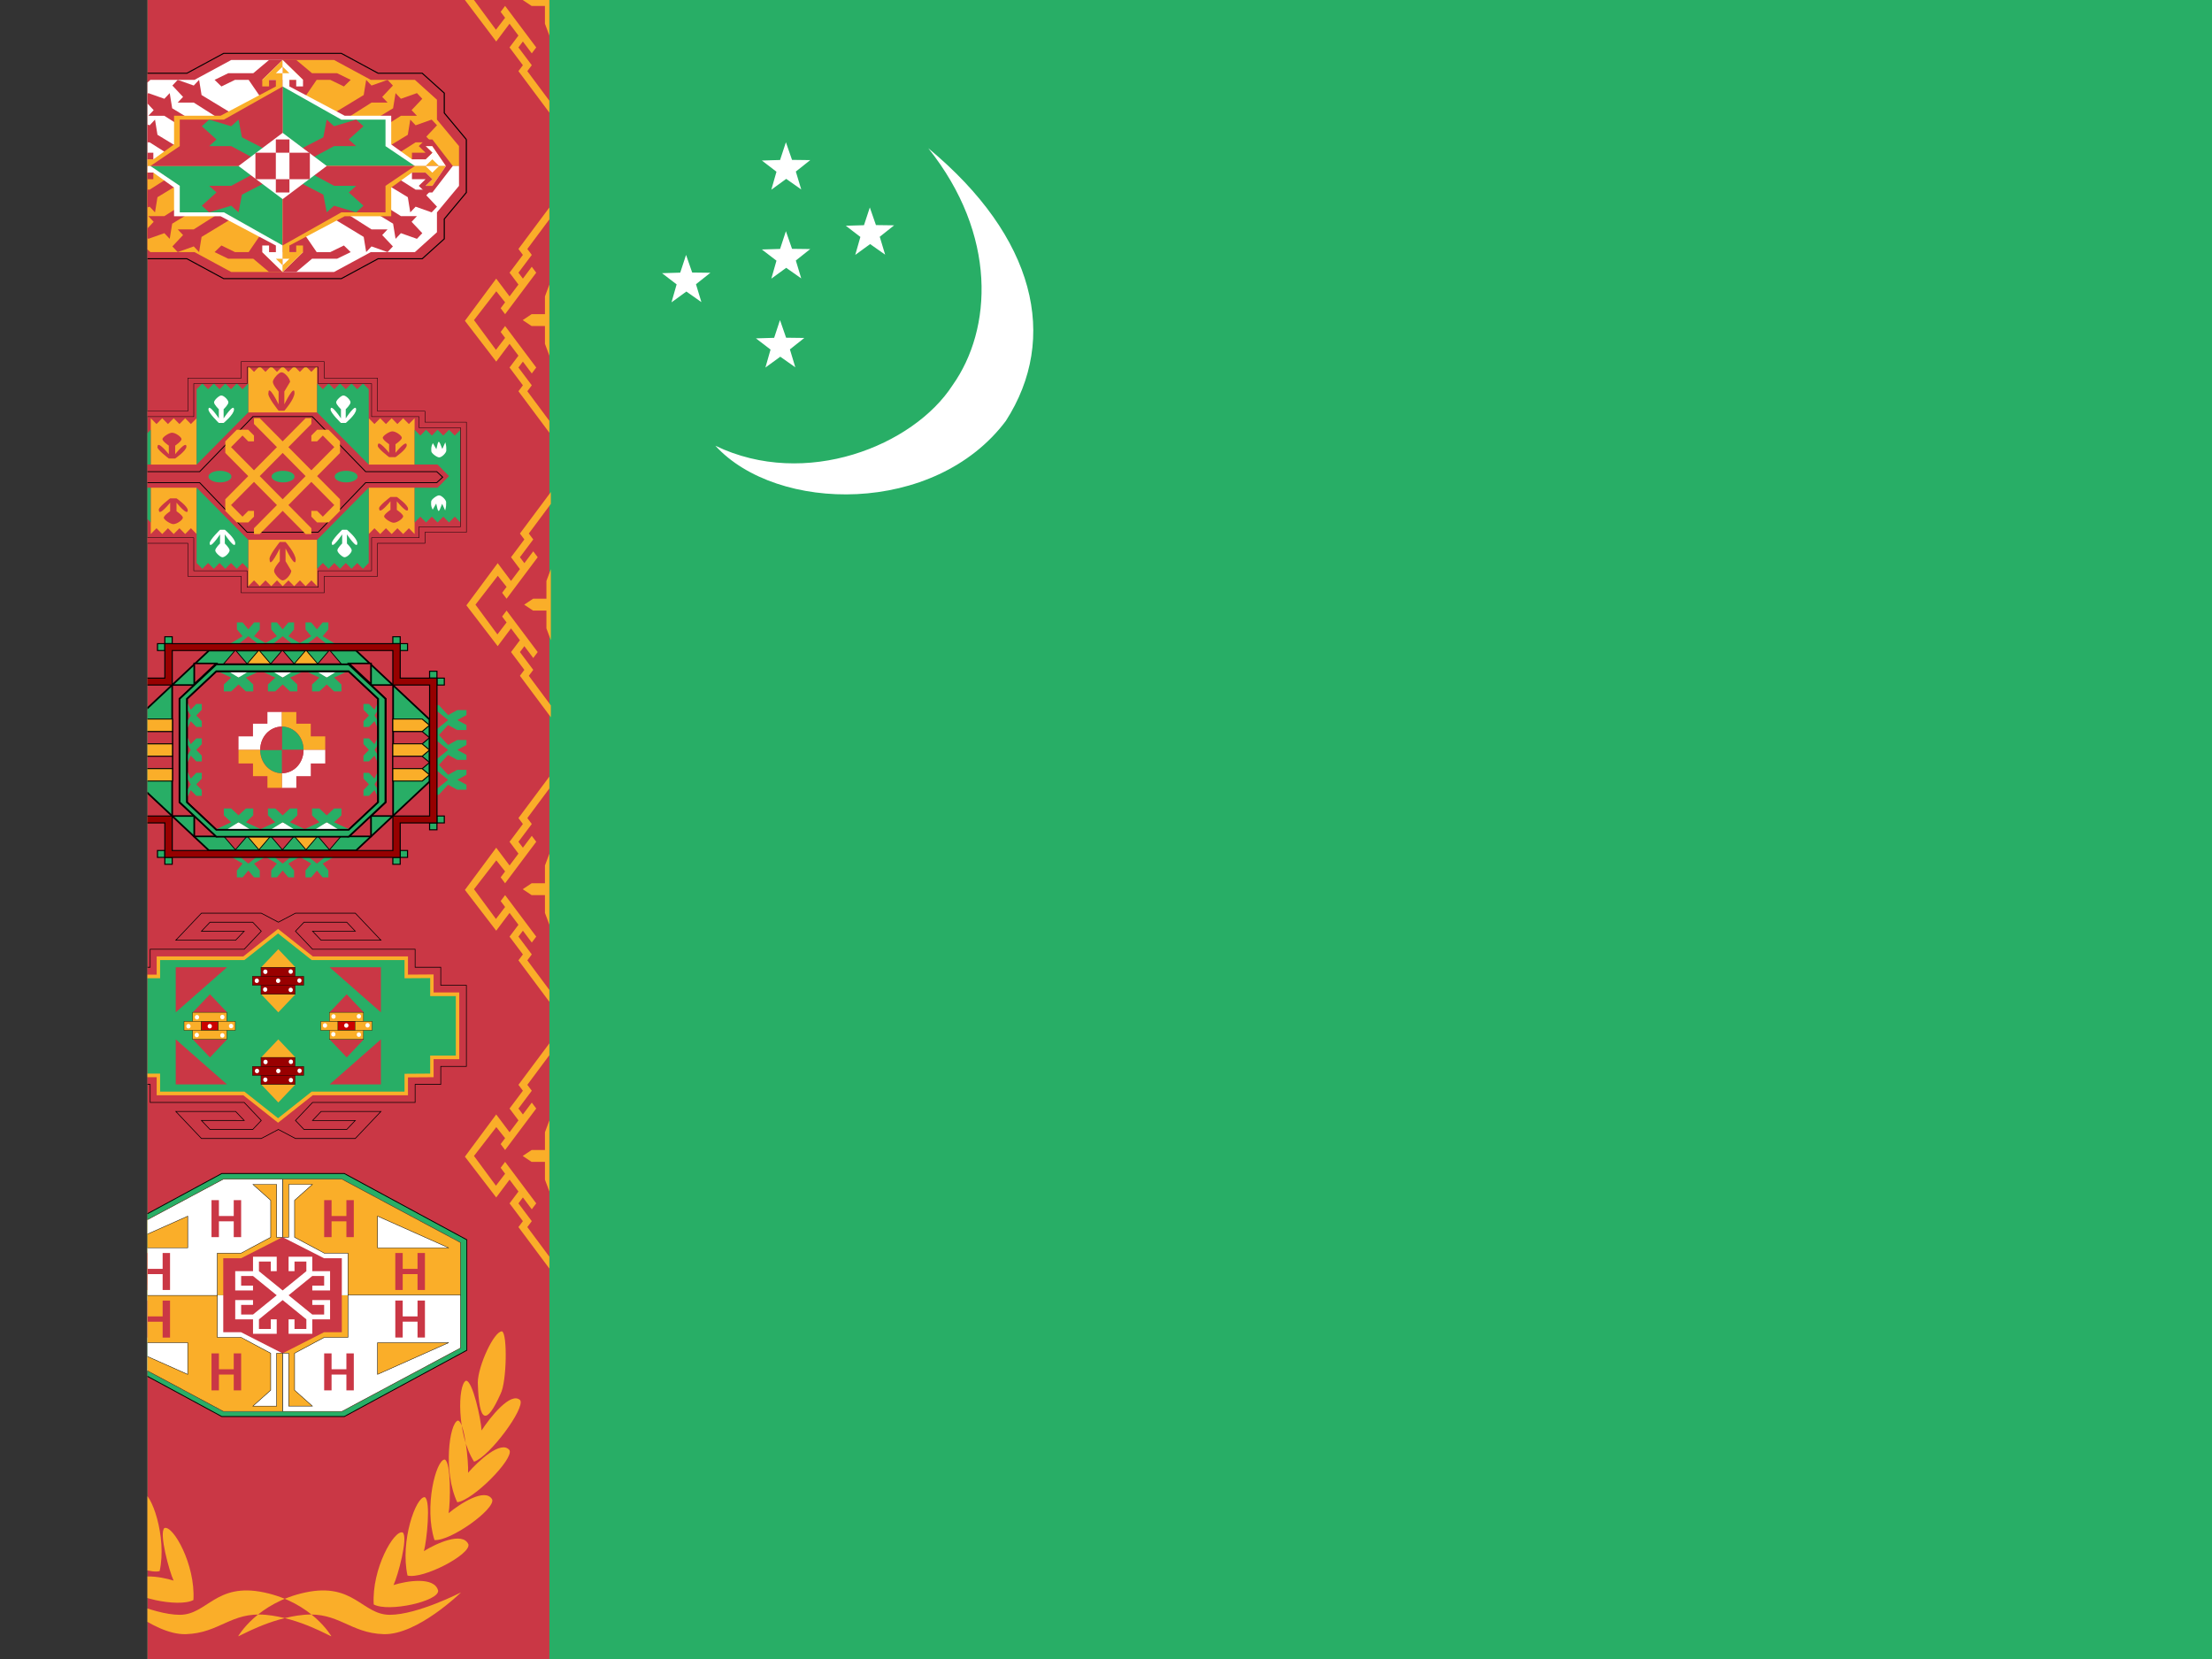 <svg xmlns="http://www.w3.org/2000/svg" height="480" width="640" viewBox="0 0 640 480"><rect x="0" y="0" width="640" height="480" fill="#333333" stroke="none"/><defs><clipPath id="a"><path fill-opacity=".67" d="M42.666 0h682.67v512h-682.67z"/></clipPath></defs><g fill-rule="evenodd" clip-path="url(#a)"><path fill="#28ae66" d="M-40 0h720.384v480.256h-720.384z"/><g fill="#fff"><path d="M206.981 128.969c26.17 12.619 57.331-.06 68.604-17.482 11.559-16.257 12.978-43.558-7.005-68.605 31.02 25.725 37.876 54.885 22.444 78.898-20.583 27.44-66.248 26.646-84.043 7.189zM253.439 65.126l5.266.068-4.168 3.309 1.563 5.178-4.346-3.061-4.303 3.132 1.485-5.199-4.22-3.239 5.262-.157 1.688-5.134zm-25.994 32.588l5.267.067-4.168 3.31 1.563 5.177-4.346-3.06-4.303 3.131 1.485-5.199-4.22-3.238 5.262-.157 1.688-5.135zm1.714-25.72l5.266.067-4.168 3.31 1.563 5.178-4.346-3.061-4.303 3.131 1.485-5.199-4.22-3.238 5.262-.157 1.688-5.135zm0-25.735l5.266.068-4.168 3.309 1.563 5.178-4.346-3.061-4.303 3.132 1.485-5.199-4.22-3.239 5.262-.156 1.688-5.135zm-28.889 32.595l5.267.068-4.168 3.309 1.563 5.178-4.346-3.06-4.303 3.131 1.485-5.199-4.22-3.239 5.262-.156 1.688-5.135z"/></g><path fill="#ca3745" d="M4.594 0h154.365v480.241h-154.365z"/><g fill="#faae29"><path d="M4.594 125.205v-3.43l6.381-8.576-1.286-1.715 3.859-5.146-1.286-1.715-2.573 3.43-1.287-1.716 9.005-12.006 1.286 1.717-1.285 1.715 2.651 3.465 6.353-8.611-6.46-8.344-2.545 3.199 1.286 1.717-1.285 1.715-9.005-12.006 1.285-1.715 2.574 3.43 1.285-1.716-3.858-5.146 1.286-1.715-6.381-8.575v-3.431l8.954 12.006-1.286 1.715 3.859 5.146-2.573 3.43 2.573 3.43 3.859-5.145 9.055 12.21-9.055 11.802-3.859-5.146-2.573 3.431 2.573 3.429-3.859 5.146 1.285 1.715-8.953 12.006zM4.593 82.328l1.287 3.429v5.146h3.859l2.573 1.715-2.573 1.716h-3.859v5.145l-1.287 3.431v-20.583z"/></g><g fill="#faae29"><path d="M4.594 207.532v-3.43l6.381-8.576-1.286-1.715 3.859-5.146-1.286-1.715-2.573 3.43-1.287-1.716 9.005-12.006 1.286 1.716-1.285 1.716 2.651 3.465 6.353-8.611-6.46-8.344-2.545 3.199 1.286 1.716-1.285 1.715-9.005-12.006 1.285-1.715 2.574 3.431 1.285-1.717-3.858-5.145 1.286-1.715-6.381-8.576v-3.43l8.954 12.006-1.286 1.715 3.859 5.146-2.573 3.43 2.573 3.43 3.859-5.145 9.055 12.21-9.055 11.802-3.859-5.146-2.573 3.43 2.573 3.43-3.859 5.146 1.285 1.715-8.953 12.006zM4.593 164.655l1.287 3.43v5.145h3.859l2.573 1.717-2.573 1.715h-3.859v5.145l-1.287 3.43v-20.582z"/></g><g fill="#faae29"><path d="M4.595 289.861v-3.43l6.381-8.576-1.286-1.715 3.859-5.146-1.286-1.715-2.573 3.429-1.287-1.715 9.005-12.006 1.286 1.716-1.285 1.716 2.651 3.465 6.353-8.611-6.46-8.345-2.545 3.2 1.286 1.716-1.285 1.715-9.005-12.006 1.285-1.715 2.574 3.43 1.285-1.715-3.858-5.146 1.286-1.715-6.381-8.576v-3.43l8.954 12.006-1.286 1.715 3.859 5.146-2.573 3.43 2.573 3.43 3.859-5.146 9.055 12.211-9.055 11.802-3.859-5.146-2.573 3.43 2.573 3.43-3.859 5.146 1.285 1.715-8.953 12.006zM4.594 246.983l1.287 3.43v5.145h3.859l2.573 1.716-2.573 1.715h-3.859v5.146l-1.287 3.43v-20.582z"/></g><g fill="#faae29"><path d="M4.595 367.039v-3.43l6.381-8.576-1.286-1.715 3.859-5.146-1.286-1.715-2.573 3.429-1.287-1.715 9.005-12.006 1.286 1.716-1.285 1.716 2.651 3.465 6.353-8.611-6.46-8.345-2.545 3.2 1.286 1.716-1.285 1.715-9.005-12.006 1.285-1.715 2.574 3.43 1.285-1.715-3.858-5.146 1.286-1.715-6.381-8.576v-3.43l8.954 12.006-1.286 1.715 3.859 5.146-2.573 3.43 2.573 3.43 3.859-5.146 9.055 12.211-9.055 11.802-3.859-5.146-2.573 3.43 2.573 3.43-3.859 5.146 1.285 1.715-8.953 12.006zM4.594 324.162l1.287 3.43v5.145h3.859l2.573 1.717-2.573 1.714h-3.859v5.146l-1.287 3.43v-20.582z"/></g><g fill="#faae29"><path d="M158.955 125.205v-3.43l-6.381-8.576 1.287-1.715-3.859-5.146 1.285-1.715 2.574 3.43 1.286-1.716-9.005-12.006-1.285 1.717 1.285 1.715-2.652 3.465-6.352-8.611 6.459-8.344 2.545 3.199-1.285 1.717 1.285 1.715 9.005-12.006-1.286-1.715-2.573 3.43-1.286-1.716 3.859-5.146-1.287-1.715 6.381-8.575v-3.431l-8.953 12.006 1.285 1.715-3.858 5.146 2.573 3.43-2.573 3.43-3.86-5.145-9.055 12.21 9.055 11.802 3.86-5.146 2.573 3.431-2.573 3.429 3.859 5.146-1.286 1.715 8.953 12.006zM158.956 82.328l-1.286 3.429v5.146h-3.859l-2.573 1.715 2.573 1.716h3.859v5.145l1.286 3.431v-20.583z"/></g><g fill="#faae29"><path d="M159.381 207.532v-3.429l-6.381-8.576 1.287-1.715-3.859-5.146 1.286-1.715 2.573 3.43 1.286-1.716-9.005-12.006-1.285 1.716 1.285 1.716-2.651 3.465-6.353-8.611 6.459-8.344 2.546 3.199-1.287 1.716 1.287 1.715 9.005-12.006-1.287-1.715-2.573 3.431-1.286-1.717 3.859-5.145-1.287-1.715 6.381-8.576v-3.43l-8.953 12.006 1.286 1.715-3.859 5.146 2.573 3.43-2.573 3.43-3.859-5.145-9.055 12.21 9.055 11.802 3.859-5.146 2.573 3.43-2.573 3.43 3.859 5.146-1.286 1.715 8.953 12.006zM159.382 164.657l-1.286 3.429v5.145h-3.859l-2.573 1.717 2.573 1.715h3.859v5.145l1.286 3.431v-20.583z"/></g><g fill="#faae29"><path d="M158.955 289.861v-3.43l-6.381-8.576 1.287-1.715-3.859-5.146 1.285-1.715 2.574 3.429 1.286-1.715-9.005-12.006-1.285 1.716 1.285 1.716-2.652 3.465-6.352-8.611 6.459-8.345 2.545 3.2-1.285 1.716 1.285 1.715 9.005-12.006-1.286-1.715-2.573 3.43-1.286-1.715 3.859-5.146-1.287-1.715 6.381-8.576v-3.43l-8.953 12.006 1.285 1.715-3.858 5.146 2.573 3.43-2.573 3.43-3.86-5.146-9.055 12.211 9.055 11.802 3.86-5.146 2.573 3.43-2.573 3.43 3.859 5.146-1.286 1.715 8.953 12.006zM158.956 246.983l-1.286 3.43v5.145h-3.859l-2.573 1.716 2.573 1.715h3.859v5.146l1.286 3.43v-20.582z"/></g><g fill="#faae29"><path d="M158.955 367.039v-3.43l-6.381-8.576 1.287-1.715-3.859-5.146 1.285-1.715 2.574 3.429 1.286-1.715-9.005-12.006-1.285 1.716 1.285 1.716-2.652 3.465-6.352-8.611 6.459-8.345 2.545 3.2-1.285 1.716 1.285 1.715 9.005-12.006-1.286-1.715-2.573 3.43-1.286-1.715 3.859-5.146-1.287-1.715 6.381-8.576v-3.43l-8.953 12.006 1.285 1.715-3.858 5.146 2.573 3.43-2.573 3.43-3.86-5.146-9.055 12.211 9.055 11.802 3.86-5.146 2.573 3.43-2.573 3.43 3.859 5.146-1.286 1.715 8.953 12.006zM158.956 324.162l-1.286 3.43v5.145h-3.859l-2.573 1.717 2.573 1.714h3.859v5.146l1.286 3.43v-20.582z"/></g><path d="M4.597 32.586v-3.429l6.381-8.576-1.286-1.715 3.859-5.146-1.286-1.714-2.573 3.43-1.286-1.716 9.005-12.006 1.285 1.716-1.285 1.716 2.651 3.465 6.353-8.611h2.624l-9.055 12.006-3.859-5.146-2.573 3.43 2.573 3.43-3.859 5.146 1.286 1.715-8.954 12.006zm0-32.586h7.719l-2.574 1.717h-3.859v5.145l-1.287 3.43v-10.291zM158.953 32.586v-3.429l-6.381-8.576 1.287-1.715-3.86-5.146 1.287-1.715 2.573 3.43 1.286-1.716-9.005-12.006-1.286 1.716 1.286 1.716-2.652 3.465-6.352-8.61h-2.625l9.055 12.006 3.86-5.146 2.572 3.43-2.572 3.43 3.859 5.146-1.287 1.715 8.954 12.006zm0-32.586h-7.718l2.572 1.716h3.859v5.145l1.287 3.43v-10.29zM68.922 473.402s5.538-9.723 19.494-12.67c13.957-2.947 16.393 6.482 24.367 6.482 7.975 0 20.602-6.482 20.602-6.482s-12.627 12.375-22.374 12.081c-9.747-.295-13.07-6.482-23.038-5.598-9.969.884-19.051 6.482-19.051 6.187zM95.865 473.402s-5.538-9.723-19.494-12.67c-13.956-2.947-16.392 6.482-24.367 6.482-7.975 0-20.601-6.482-20.601-6.482s12.626 12.375 22.373 12.081c9.748-.295 13.07-6.482 23.038-5.598 9.969.884 19.051 6.482 19.051 6.187z" fill="#faae29"/><g fill="#faae29"><path d="M50.229 457.316c-1.229-2.573-4.301-13.798-2.663-15.201 2.458-.934 9.011 10.524 8.397 20.814-4.301 2.338-18.841-.936-18.636-3.977 1.024-4.209 9.216-2.805 12.902-1.636zM41.441 447.506c-.804-2.855-2.071-14.683-.251-15.606 2.549-.238 7.188 12.777 4.994 22.677-4.57 1.104-18.291-6.102-17.619-9.02 1.654-3.836 9.451-.209 12.877 1.949zM34.301 436.529c-.544-2.962-.75-14.908 1.139-15.535 2.553.167 6 13.824 2.941 23.306-4.637.373-17.618-8.952-16.693-11.744 1.984-3.548 9.404 1.288 12.613 3.972zM28.671 424.841c-.193-3.039.991-14.883 2.931-15.113 2.503.692 4.319 14.897.195 23.633-4.623-.589-16.364-12.485-15.125-15.052 2.372-3.095 9.14 3.216 11.999 6.532zM24.756 412.596c.136-3.045 2.584-14.539 4.528-14.395 2.402 1.164 2.671 15.571-2.352 23.425-4.512-1.468-14.85-15.489-13.348-17.792 2.681-2.609 8.699 4.933 11.172 8.762zM25.848 398.663c-.332 12.192-2.548 12.335-6.593 3.323-1.79-3.405-2.011-17.544-.398-18.072 2.332-.048 6.928 10.036 6.992 14.748z"/></g><g fill="#faae29"><path d="M113.864 458.599c1.229-2.572 4.301-13.798 2.662-15.2-2.458-.935-9.01 10.524-8.397 20.814 4.301 2.337 18.841-.936 18.637-3.977-1.024-4.209-9.216-2.806-12.902-1.637zM122.651 448.789c.804-2.855 2.072-14.683.252-15.606-2.55-.238-7.188 12.777-4.994 22.676 4.57 1.104 18.29-6.101 17.619-9.02-1.654-3.836-9.452-.209-12.878 1.949zM129.791 437.813c.544-2.962.75-14.908-1.139-15.535-2.553.166-5.999 13.823-2.941 23.306 4.637.373 17.618-8.951 16.693-11.744-1.984-3.548-9.403 1.288-12.613 3.973zM135.421 426.124c.194-3.039-.991-14.882-2.93-15.112-2.503.692-4.32 14.897-.196 23.632 4.624-.589 16.364-12.485 15.125-15.051-2.371-3.095-9.14 3.215-11.999 6.531zM139.336 413.879c-.135-3.044-2.583-14.538-4.528-14.394-2.401 1.163-2.67 15.57 2.353 23.425 4.512-1.469 14.849-15.489 13.347-17.792-2.681-2.61-8.699 4.932-11.172 8.761zM138.244 399.947c.332 12.192 2.549 12.335 6.593 3.322 1.791-3.405 2.011-17.543.398-18.071-2.331-.049-6.927 10.035-6.991 14.748z"/></g><g transform="matrix(.938 0 0 1.187 136.603 -72.259)"><path d="M-3.543 290.55h-5.315v3.543h-5.315v3.543h-21.26l-3.543 3.544 1.771 1.771h8.858l1.772-1.771h-8.858l1.772-1.772h12.402l-5.315 5.315h-12.402l-3.544-1.772-3.543 1.771-12.402.001-5.315-5.317 12.402.002 1.771 1.772-8.858-.002 1.772 1.773h8.858l1.772-1.771-3.544-3.544h-19.488v-3.543h-5.315v-3.543h-5.315v-15.945h5.315v-3.543h5.315v-3.543h19.488l3.544-3.544-1.772-1.771h-8.858l-1.772 1.773 8.858-.002-1.771 1.772-12.402.002 5.315-5.317 12.402.001 3.543 1.771 3.544-1.772h12.402l5.315 5.315h-12.402l-1.772-1.772h8.858l-1.772-1.771h-8.858l-1.771 1.771 3.543 3.544h21.26v3.543h5.315v3.543h5.315v15.945z" transform="matrix(1.488 0 0 1.24 3.502 -39.474)" stroke="#000" stroke-width=".133" fill="#ca3745"/><path d="M375.59 499.67v24.803h10.629v7.019h10.63v7.087h35.433l14.174 10.63 14.173-10.63h38.976v-7.019l10.63-.068v-7.087h10.63v-24.803h-10.63v-7.086l-10.63.068v-7.155h-38.976l-14.173-10.63-14.174 10.63h-35.433v7.155h-10.63v7.086h-10.629z" transform="matrix(.744 0 0 .62 -392.03 -6.521)" stroke="#faae29" stroke-width="1.422" fill="#28ae66"/><path d="M-75.6 296.644l-15.822 10.984v-10.984h15.822zm31.63 0l15.822 10.985v-10.985h-15.822zm-31.63 28.564l-15.822-10.984v10.984h15.822zm31.635 0l15.82-10.985v10.985h-15.82zm5.276-21.975l-5.273 4.394h10.547l-5.274-4.394zm-42.188 0l-5.273 4.394h10.547l-5.274-4.394zm0 15.389l-5.273-4.394h10.547l-5.274 4.394zm42.19 0l-5.273-4.394h10.547l-5.274 4.394z" fill="#ca3745"/><path d="M-59.787 329.602l-5.273-4.394h10.547l-5.274 4.394zm0-21.97l-5.273-4.394h10.547l-5.274 4.394zm0-15.383l-5.273 4.394h10.547l-5.274-4.394zm0 21.968l-5.273 4.394h10.547l-5.274-4.394z" fill="#faae29"/><path transform="matrix(.744 0 0 .62 -392.03 -6.521)" stroke="#000" stroke-width=".133" fill="#faae29" d="M467.72 506.69h14.173v3.543h-14.173z"/><path transform="matrix(.744 0 0 .62 -392.03 -6.521)" stroke="#000" stroke-width=".133" fill="#c00" d="M414.57 510.24h7.087v3.543h-7.087zm56.69 0h7.087v3.543h-7.087z"/><path transform="matrix(.744 0 0 .62 -392.03 -6.521)" stroke="#000" stroke-width=".133" fill="#900" d="M439.37 488.98h14.173v3.543h-14.173zm0 7.08h14.173v3.543h-14.173zM435.83 492.52h21.26v3.543h-21.26zm3.54 31.89h14.173v3.543h-14.173zm0 7.09h14.173v3.543h-14.173zM435.83 527.95h21.26v3.543h-21.26z"/><path transform="matrix(.744 0 0 .62 -392.03 -6.521)" stroke="#000" stroke-width=".133" fill="#faae29" d="M467.72 513.78h14.173v3.543h-14.173zm-56.7-7.09h14.173v3.543h-14.173zm0 7.09h14.173v3.543h-14.173zM407.48 510.24h7.087v3.543h-7.087zm14.17 0h7.087v3.543h-7.087zm42.52 0h7.087v3.543h-7.087zm14.18 0h7.087v3.543h-7.087z"/><ellipse fill="#fff" transform="matrix(.744 0 0 .62 -374.14 -38.912)" cx="413.68" rx=".886" cy="581.99" ry=".886"/><ellipse fill="#fff" transform="matrix(.744 0 0 .62 -367.57 -38.912)" cx="413.68" rx=".886" cy="581.99" ry=".886"/><ellipse fill="#fff" transform="matrix(.744 0 0 .62 -361 -38.958)" cx="413.68" rx=".886" cy="581.99" ry=".886"/><ellipse fill="#fff" transform="matrix(.744 0 0 .62 -371.51 -41.102)" cx="413.68" rx=".886" cy="581.99" ry=".886"/><ellipse fill="#fff" transform="matrix(.744 0 0 .62 -363.68 -41.148)" cx="413.68" rx=".886" cy="581.99" ry=".886"/><ellipse fill="#fff" transform="matrix(.744 0 0 .62 -371.57 -36.768)" cx="413.68" rx=".886" cy="581.99" ry=".886"/><ellipse fill="#fff" transform="matrix(.744 0 0 .62 -363.68 -36.677)" cx="413.68" rx=".886" cy="581.99" ry=".886"/><ellipse fill="#fff" transform="matrix(.744 0 0 .62 -353.17 -49.999)" cx="413.68" rx=".886" cy="581.99" ry=".886"/><ellipse fill="#fff" transform="matrix(.744 0 0 .62 -346.59 -49.999)" cx="413.68" rx=".886" cy="581.99" ry=".886"/><ellipse fill="#fff" transform="matrix(.744 0 0 .62 -340.02 -50.045)" cx="413.68" rx=".886" cy="581.99" ry=".886"/><ellipse fill="#fff" transform="matrix(.744 0 0 .62 -350.54 -52.189)" cx="413.68" rx=".886" cy="581.99" ry=".886"/><ellipse fill="#fff" transform="matrix(.744 0 0 .62 -342.71 -52.235)" cx="413.68" rx=".886" cy="581.99" ry=".886"/><ellipse fill="#fff" transform="matrix(.744 0 0 .62 -350.59 -47.855)" cx="413.68" rx=".886" cy="581.99" ry=".886"/><ellipse fill="#fff" transform="matrix(.744 0 0 .62 -342.71 -47.764)" cx="413.68" rx=".886" cy="581.99" ry=".886"/><ellipse fill="#fff" transform="matrix(.744 0 0 .62 -374.2 -60.904)" cx="413.68" rx=".886" cy="581.99" ry=".886"/><ellipse fill="#fff" transform="matrix(.744 0 0 .62 -367.62 -60.904)" cx="413.68" rx=".886" cy="581.99" ry=".886"/><ellipse fill="#fff" transform="matrix(.744 0 0 .62 -361.05 -60.949)" cx="413.68" rx=".886" cy="581.99" ry=".886"/><ellipse fill="#fff" transform="matrix(.744 0 0 .62 -371.57 -63.094)" cx="413.68" rx=".886" cy="581.99" ry=".886"/><ellipse fill="#fff" transform="matrix(.744 0 0 .62 -363.74 -63.139)" cx="413.68" rx=".886" cy="581.99" ry=".886"/><ellipse fill="#fff" transform="matrix(.744 0 0 .62 -371.62 -58.759)" cx="413.68" rx=".886" cy="581.99" ry=".886"/><ellipse fill="#fff" transform="matrix(.744 0 0 .62 -363.74 -58.668)" cx="413.68" rx=".886" cy="581.99" ry=".886"/><ellipse fill="#fff" transform="matrix(.744 0 0 .62 -395.28 -49.817)" cx="413.68" rx=".886" cy="581.99" ry=".886"/><ellipse fill="#fff" transform="matrix(.744 0 0 .62 -388.71 -49.817)" cx="413.68" rx=".886" cy="581.99" ry=".886"/><ellipse fill="#fff" transform="matrix(.744 0 0 .62 -382.14 -49.862)" cx="413.68" rx=".886" cy="581.99" ry=".886"/><ellipse fill="#fff" transform="matrix(.744 0 0 .62 -392.65 -52.007)" cx="413.68" rx=".886" cy="581.99" ry=".886"/><ellipse fill="#fff" transform="matrix(.744 0 0 .62 -384.82 -52.052)" cx="413.68" rx=".886" cy="581.99" ry=".886"/><ellipse fill="#fff" transform="matrix(.744 0 0 .62 -392.71 -47.672)" cx="413.68" rx=".886" cy="581.99" ry=".886"/><ellipse fill="#fff" transform="matrix(.744 0 0 .62 -384.82 -47.581)" cx="413.68" rx=".886" cy="581.99" ry=".886"/></g><path d="M90.284 239.898l4.254-1.993 4.254 1.993h-8.508zm-12.761 0l4.254-1.993 4.253 1.993h-8.507zm-12.761 0l4.254-1.993 4.253 1.993h-8.508zm25.521-45.84l4.254 1.993 4.254-1.993h-8.508zm-12.761 0l4.254 1.993 4.253-1.993h-8.507zm-12.761 0l4.254 1.993 4.253-1.993h-8.508z" fill="#fff"/><path d="M86.738 245.881l-4.962 3.986-4.964-3.986-4.962 3.986-4.962-3.986v1.992l3.307 1.995-1.654 1.992v1.993h1.654l1.655-1.993 1.654 1.993h1.655v-1.993l-1.655-1.992 3.308-1.994 3.309 1.994-1.655 1.992v1.993h1.655l1.654-1.993 1.654 1.993h1.655v-1.993l-1.655-1.992 3.309-1.994 3.308 1.993-1.655 1.993v1.993h1.655l1.654-1.993 1.655 1.993h1.655v-1.993l-1.655-1.993 3.308-1.994v-1.992l-4.962 3.986-4.963-3.986zm.001-57.815l-4.962-3.986-4.964 3.986-4.962-3.986-4.962 3.986v-1.992l3.308-1.995-1.655-1.992v-1.993h1.655l1.654 1.993 1.654-1.993h1.655v1.993l-1.655 1.992 3.308 1.994 3.309-1.994-1.655-1.992v-1.993h1.655l1.654 1.993 1.654-1.993h1.655v1.993l-1.655 1.992 3.309 1.994 3.308-1.993-1.655-1.993v-1.993h1.655l1.655 1.993 1.654-1.993h1.655v1.993l-1.655 1.993 3.308 1.994v1.992l-4.962-3.986-4.963 3.986zm37.587 33.227l5.318-4.319-5.318-4.319 5.318-4.319-5.318-4.319h2.658l2.66 2.88 2.657-1.441h2.658v1.44l-2.658 1.44 2.658 1.44v1.44h-2.658l-2.657-1.44-2.659 2.88 2.659 2.88 2.657-1.441h2.658v1.44l-2.658 1.44 2.658 1.44v1.44h-2.658l-2.657-1.44-2.659 2.88 2.657 2.88 2.659-1.441h2.658v1.441l-2.658 1.439 2.658 1.44v1.44h-2.658l-2.659-1.44-2.658 2.88h-2.657l5.316-4.319-5.316-4.319zm-85.093 0l-5.318-4.319 5.318-4.319-5.318-4.319 5.318-4.319h-2.658l-2.66 2.88-2.657-1.441h-2.659v1.44l2.659 1.44-2.659 1.44v1.44h2.659l2.657-1.44 2.659 2.88-2.659 2.88-2.657-1.441h-2.659v1.44l2.659 1.44-2.659 1.44v1.44h2.659l2.657-1.44 2.659 2.88-2.657 2.88-2.659-1.441h-2.659v1.441l2.659 1.439-2.659 1.44v1.44h2.659l2.659-1.44 2.658 2.88h2.657l-5.316-4.319 5.316-4.319z" fill="#28ae66"/><path transform="matrix(1.201 0 0 1.126 158.34 -5.284)" stroke="#000" stroke-width=".267" fill="#28ae66" d="M-26.575 214.37h1.772v1.772h-1.772zM-28.346 216.14h1.772v1.772h-1.772zm-8.859 8.86h1.772v1.772h-1.772zm1.772-1.77h1.772v1.772h-1.772zm-58.465 0h1.772v1.772h-1.772zm-8.862-8.86h1.772v1.772h-1.772zm1.78 1.77h1.772v1.772h-1.772zm0-38.97h1.772v1.772h-1.772zm-1.78 1.77h1.772v1.772h-1.772zm10.634-10.63h1.772v1.772h-1.772zM-93.898 170.08h1.772v1.772h-1.772zm56.693-1.77h1.772v1.772h-1.772zm1.772 1.77h1.772v1.772h-1.772zm7.087 7.09h1.772v1.772h-1.772zM-26.575 178.94h1.772v1.772h-1.772zm-65.551 46.06h1.772v1.772h-1.772z"/><path d="M75.287 216.973l-6.269-.001-.001-3.918 4.18.003v-3.674h4.181v-3.373h4.18v4.216c-3.461 0-6.271 2.857-6.271 6.747z" fill="#fff"/><path d="M87.825 216.973l6.269-.001.001-3.918-4.18.003v-3.674h-4.181v-3.373h-4.18v4.216c3.461 0 6.271 2.857 6.271 6.747z" fill="#faae29"/><path d="M87.825 216.973h6.269l.001 3.918-4.18-.002v3.673h-4.181v3.374h-4.18v-4.217c3.461 0 6.271-2.856 6.271-6.746z" fill="#fff"/><path d="M75.287 216.973h-6.269l-.001 3.918 4.18-.002v3.673h4.181v3.374h4.18v-4.217c-3.461 0-6.271-2.856-6.271-6.746z" fill="#faae29"/><path d="M87.824 216.975h-6.27v-6.747c3.461 0 6.27 3.023 6.27 6.747z" fill="#28ae66"/><path d="M87.824 216.969h-6.27v6.747c3.461 0 6.27-3.022 6.27-6.746z" fill="#ca3745"/><path d="M75.288 216.969h6.27v6.747c-3.461 0-6.27-3.022-6.27-6.746z" fill="#28ae66"/><path d="M75.288 216.975h6.27v-6.747c-3.461 0-6.27 3.023-6.27 6.747z" fill="#ca3745"/><path d="M88.156 241.888l-6.38-3.987-6.38 3.986-6.38-3.986-6.38 3.986v-1.992l4.254-1.994-2.127-1.993v-1.993h2.127l2.126 1.993 2.126-1.993h2.127v1.993l-2.127 1.993 4.254 1.993 4.254-1.993-2.127-1.993v-1.993h2.127l2.126 1.993 2.126-1.993h2.127v1.993l-2.127 1.993 4.254 1.993 4.254-1.992-2.126-1.994v-1.993h2.126l2.126 1.993 2.126-1.993h2.127v1.993l-2.127 1.994 4.254 1.993v1.993l-6.38-3.986-6.38 3.986zm0-49.826l-6.38 3.986-6.38-3.986-6.38 3.986-6.38-3.986v1.992l4.254 1.995-2.127 1.992v1.994h2.127l2.126-1.994 2.126 1.994h2.127v-1.994l-2.127-1.992 4.254-1.994 4.254 1.994-2.127 1.992v1.994h2.127l2.126-1.994 2.126 1.994h2.127v-1.994l-2.127-1.992 4.254-1.994 4.254 1.993-2.126 1.993v1.994h2.126l2.126-1.994 2.126 1.994h2.127v-1.994l-2.127-1.993 4.254-1.994v-1.992l-6.38 3.986-6.38-3.986zm23.389 29.893l-3.191-4.984 3.191-4.984-3.191-4.984 3.191-4.983h-1.595l-1.596 3.322-1.595-1.662h-1.596v1.662l1.595 1.66-1.595 1.661v1.661h1.595l1.595-1.66 1.596 3.321-1.596 3.322-1.595-1.66h-1.596v1.66l1.595 1.661-1.595 1.66v1.662h1.595l1.595-1.661 1.596 3.322-1.595 3.322-1.596-1.661h-1.596v1.661l1.595 1.661-1.595 1.66v1.662h1.595l1.596-1.661 1.595 3.322h1.595l-3.189-4.984 3.189-4.984z" fill="#28ae66"/><path d="M-100.98 177.17l-7.087 7.086v26.575l7.087 7.087h31.889l7.087-7.087v-26.575l-7.087-7.086h-31.889zm-1.772-5.316l-17.717 17.716v15.945l17.717 17.717h35.433l17.716-17.717v-15.945l-17.716-17.716h-35.433z" transform="matrix(1.201 0 0 1.126 183.863 -5.283)" stroke="#000" stroke-width=".427" fill="#28ae66"/><path d="M-93.898 147.05l3.543 5.315 3.544-5.315h-7.087z" transform="matrix(.961 0 0 .75 161.743 131.597)" stroke="#000" stroke-width=".267" fill="#faae29"/><path d="M-93.898 147.05l3.543 5.315 3.544-5.315h-7.087z" transform="matrix(.961 0 0 -.75 161.743 302.359)" stroke="#000" stroke-width=".267" fill="#faae29"/><path d="M-93.898 147.05l3.543 5.315 3.544-5.315h-7.087z" transform="matrix(.961 0 0 -.75 175.355 302.359)" stroke="#000" stroke-width=".267" fill="#faae29"/><path d="M-93.898 147.05l3.543 5.315 3.544-5.315h-7.087z" transform="matrix(.961 0 0 .75 175.355 131.597)" stroke="#000" stroke-width=".267" fill="#faae29"/><path d="M-93.898 147.05l3.543 5.315 3.544-5.315h-7.087z" transform="matrix(.961 0 0 -.75 154.938 302.359)" stroke="#000" stroke-width=".267" fill="#ca3745"/><path d="M-93.898 147.05l3.543 5.315 3.544-5.315h-7.087z" transform="matrix(.961 0 0 -.75 168.549 302.359)" stroke="#000" stroke-width=".267" fill="#ca3745"/><path d="M-93.898 147.05l3.543 5.315 3.544-5.315h-7.087z" transform="matrix(.961 0 0 -.75 182.161 302.359)" stroke="#000" stroke-width=".267" fill="#ca3745"/><path d="M-104.53 180.71l3.544-3.544h-3.544v3.544z" transform="matrix(1.801 0 0 -1.687 244.46 540.877)" stroke="#000" stroke-width=".267" fill="#ca3745"/><path d="M52.003 221.955l3.191-4.984-3.191-4.984 3.191-4.984-3.191-4.983h1.595l1.596 3.322 1.595-1.662h1.595v1.662l-1.595 1.66 1.595 1.661v1.661h-1.595l-1.595-1.66-1.596 3.321 1.595 3.322 1.595-1.66h1.596v1.66l-1.595 1.661 1.595 1.66v1.662h-1.595l-1.595-1.661-1.596 3.322 1.595 3.322 1.595-1.661h1.596v1.661l-1.595 1.661 1.595 1.66v1.662h-1.595l-1.596-1.661-1.596 3.322h-1.595l3.189-4.984-3.189-4.984z" fill="#28ae66"/><path d="M-76.181 154.13h7.087l1.771 1.772-1.771 1.771h-7.087v-3.543z" transform="matrix(1.201 0 0 1.013 205.13 55.511)" stroke="#000" stroke-width=".267" fill="#ca3745"/><path d="M-99.213 180.71l-3.543 3.544v26.575l3.543 3.543h-5.316l.001-33.662h5.315z" transform="matrix(1.201 0 0 1.126 175.355 -5.283)" stroke="#000" stroke-width=".4" fill="#ca3745"/><path d="M-93.898 147.05l3.543 5.315 3.544-5.315h-7.087z" transform="matrix(.961 0 0 .75 154.938 131.597)" stroke="#000" stroke-width=".267" fill="#ca3745"/><path d="M-93.898 147.05l3.543 5.315 3.544-5.315h-7.087z" transform="matrix(.961 0 0 .75 168.549 131.597)" stroke="#000" stroke-width=".267" fill="#ca3745"/><path d="M-93.898 147.05l3.543 5.315 3.544-5.315h-7.087z" transform="matrix(.961 0 0 .75 182.161 131.597)" stroke="#000" stroke-width=".267" fill="#ca3745"/><path d="M-99.212 180.71l-3.544 3.544v26.575l3.544 3.543h-5.315v-33.662h5.315z" transform="matrix(-1.201 0 0 1.126 -11.799 -5.283)" stroke="#000" stroke-width=".4" fill="#ca3745"/><path d="M-104.53 180.71l3.544-3.544h-3.544v3.544z" transform="matrix(-1.801 0 0 -1.687 -80.913 540.877)" stroke="#000" stroke-width=".267" fill="#ca3745"/><path d="M-104.53 180.71l3.544-3.544h-3.544v3.544z" transform="matrix(-1.801 0 0 1.687 -80.913 -106.925)" stroke="#000" stroke-width=".267" fill="#ca3745"/><path d="M-104.53 180.71l3.544-3.544h-3.544v3.544z" transform="matrix(1.801 0 0 1.687 244.46 -106.925)" stroke="#000" stroke-width=".267" fill="#ca3745"/><path d="M-100.98 177.17l-7.087 7.086v26.575l7.087 7.087h31.889l7.087-7.087v-26.575l-7.087-7.086h-31.889zm-.001-1.773l-8.858 8.858v26.575l8.859 8.858h31.889l8.858-8.858v-26.575l-8.859-8.858h-31.889z" transform="matrix(1.201 0 0 1.126 183.863 -5.283)" stroke="#000" stroke-width=".427" fill="#28ae66"/><path d="M-76.181 154.13h7.087l1.771 1.772-1.771 1.771h-7.087v-3.543z" transform="matrix(1.201 0 0 1.013 205.129 59.086)" stroke="#000" stroke-width=".267" fill="#faae29"/><path d="M-76.181 154.13h7.087l1.771 1.772-1.771 1.771h-7.087v-3.543z" transform="matrix(1.201 0 0 1.013 205.13 62.687)" stroke="#000" stroke-width=".267" fill="#ca3745"/><path d="M-76.181 154.13h7.087l1.771 1.772-1.771 1.771h-7.087v-3.543z" transform="matrix(1.201 0 0 1.013 205.13 66.262)" stroke="#000" stroke-width=".267" fill="#faae29"/><path d="M-76.181 154.13h7.087l1.771 1.772-1.771 1.771h-7.087v-3.543z" transform="matrix(1.201 0 0 1.013 205.13 51.91)" stroke="#000" stroke-width=".267" fill="#faae29"/><path d="M-76.181 154.13h7.087l1.771 1.772-1.771 1.771h-7.087v-3.543z" transform="matrix(-1.201 0 0 1.013 -41.578 55.511)" stroke="#000" stroke-width=".267" fill="#ca3745"/><path d="M-76.181 154.13h7.087l1.771 1.772-1.771 1.771h-7.087v-3.543z" transform="matrix(-1.201 0 0 1.013 -41.578 59.087)" stroke="#000" stroke-width=".267" fill="#faae29"/><path d="M-76.181 154.13h7.087l1.771 1.772-1.771 1.771h-7.087v-3.543z" transform="matrix(-1.201 0 0 1.013 -41.578 62.687)" stroke="#000" stroke-width=".267" fill="#ca3745"/><path d="M-76.181 154.13h7.087l1.771 1.772-1.771 1.771h-7.087v-3.543z" transform="matrix(-1.201 0 0 1.013 -41.578 66.263)" stroke="#000" stroke-width=".267" fill="#faae29"/><path d="M-76.181 154.13h7.087l1.771 1.772-1.771 1.771h-7.087v-3.543z" transform="matrix(-1.201 0 0 1.013 -41.578 51.912)" stroke="#000" stroke-width=".267" fill="#faae29"/><path d="M-100.98 178.94v37.205h8.858v8.858h56.693v-8.858h8.858v-37.205h-8.858v-8.858h-56.693v8.858h-8.858zm1.771 1.772v33.661h8.859v8.858h53.15v-8.858h8.858v-33.661h-8.858v-8.859h-53.15v8.859h-8.859z" transform="matrix(1.201 0 0 1.126 158.34 -5.284)" stroke="#000" stroke-width=".267" fill="#970000"/><path d="M-28.347 69.094l-5.315-7.087v-5.315l-5.315-5.314h-10.63l-8.858-5.315h-28.346l-8.859 5.315h-10.63l-5.315 5.315v5.315l-5.315 7.086v14.173l5.315 7.087v5.315l5.315 5.315h10.63l8.859 5.315h28.346l8.858-5.316h10.63l5.315-5.314v-5.315l5.315-7.087v-14.174z" transform="matrix(1.201 0 0 1.082 168.972 -34.403)" stroke="#000" stroke-width=".267" fill="#ca3745"/><path d="M30.751 48.025v5.75l6.38 7.667v5.75l6.38 5.751h12.761l10.634 5.751h14.888l-.002-30.669h-51.041z" fill="#faae29"/><path d="M63.827 61.437l-7.768 4.929h-4.64l1.548 1.642-3.094 3.287 1.546 1.642 4.64-1.642 1.547 1.642.715-4.39 8.565-5.197-3.058-1.914zM55.324 57.604l-7.768 4.929h-4.64l1.548 1.642-3.094 3.287 1.546 1.643 4.64-1.643 1.547 1.643.715-4.39 8.566-5.197-3.06-1.914zm-4.257-7.663l-7.769 4.929h-4.638l1.547 1.642-3.094 3.287 1.547 1.643 4.639-1.643 1.548 1.643.714-4.39 8.566-5.197-3.058-1.914z" fill="#ca3745"/><path d="M132.802 48.025v-5.751l-6.38-7.667v-5.75l-6.38-5.751h-12.761l-10.634-5.75h-14.888l.002 30.669h51.041z" fill="#faae29"/><path d="M81.781 78.693h-3.938l-4.568-3.834h-7.247l-3.939-1.917 1.97-1.916 3.938 1.916h3.939l3.938-5.75 5.908 1.916v3.834h-5.908l5.908 5.75z" fill="#ca3745"/><path d="M30.751 48.025v-5.751l6.38-7.667v-5.75l6.38-5.751h12.761l10.634-5.75h14.888l-.002 30.669h-51.041z" fill="#fff"/><path d="M81.781 17.352h-3.938l-4.568 3.834h-7.247l-3.939 1.916 1.97 1.917 3.938-1.917h3.939l3.938 5.751 5.908-1.917v-3.833h-5.908l5.908-5.75zM81.777 17.352h3.939l4.568 3.834h7.247l3.938 1.916-1.969 1.917-3.939-1.917h-3.938l-3.939 5.751-5.908-1.917v-3.833h5.908l-5.908-5.75z" fill="#ca3745"/><path d="M132.802 48.025v5.75l-6.38 7.667v5.75l-6.38 5.751h-12.761l-10.634 5.751h-14.888l.002-30.669h51.041z" fill="#fff"/><path d="M81.777 78.693h3.939l4.568-3.834h7.247l3.938-1.917-1.969-1.916-3.939 1.916h-3.938l-3.939-5.75-5.908 1.916v3.834h5.908l-5.908 5.75zm-26.453-40.255l-7.768-4.929h-4.64l1.548-1.642-3.094-3.287 1.546-1.643 4.64 1.643 1.547-1.643.715 4.39 8.566 5.197-3.06 1.914zm44.4-3.83l7.769-4.93h4.64l-1.548-1.641 3.094-3.287-1.546-1.643-4.64 1.643-1.547-1.643-.715 4.39-8.565 5.197 3.058 1.915zM63.827 34.608l-7.768-4.93h-4.64l1.548-1.641-3.094-3.287 1.546-1.643 4.64 1.643 1.547-1.643.715 4.39 8.565 5.197-3.058 1.915zm-12.76 11.501l-7.769-4.929h-4.638l1.547-1.642-3.094-3.287 1.547-1.643 4.639 1.643 1.548-1.643.714 4.391 8.566 5.197-3.058 1.914z" fill="#ca3745"/><path d="M34.527 48.034h1.97l1.97 1.916 1.97-1.916 41.352-.002v26.839h-1.969l1.97 1.917v1.916l-5.908-5.75v-1.917h1.969v1.917h1.97v-1.917l-15.99-8.466h-13.47v-8.308l-5.986-4.312h-3.939l-1.97 1.916 1.97 1.918h-1.97l-3.939-5.751z" fill="#fff"/><path d="M34.527 48.014h1.97l1.97-1.916 1.97 1.916 41.352.002v-26.838h-1.969l1.97-1.917v-1.917l-5.908 5.75v1.917h1.969v-1.916h1.97v1.916l-15.99 8.466h-13.47v8.308l-5.986 4.312h-3.939l-1.97-1.916 1.97-1.917h-1.97l-3.939 5.75z" fill="#faae29"/><path d="M43.505 48.013h38.281v23.003l-17.013-9.584h-12.76v-7.667l-8.508-5.751z" fill="#28ae66"/><path d="M108.228 38.437l7.768-4.929h4.64l-1.548-1.642 3.094-3.287-1.546-1.643-4.64 1.643-1.547-1.643-.715 4.39-8.566 5.197 3.06 1.914zm4.257 7.671l7.769-4.929h4.639l-1.547-1.642 3.094-3.287-1.547-1.643-4.639 1.643-1.548-1.643-.714 4.391-8.566 5.197 3.058 1.914z" fill="#ca3745"/><path d="M129.026 48.014h-1.97l-1.97-1.916-1.97 1.916-41.352.002v-26.838h1.969l-1.97-1.917v-1.917l5.908 5.75v1.917h-1.969v-1.916h-1.97v1.916l15.99 8.466h13.47v8.308l5.986 4.312h3.939l1.97-1.916-1.97-1.917h1.97l3.939 5.75z" fill="#fff"/><path d="M120.047 48.035h-38.281v-23.003l17.013 9.584h12.76v7.667l8.508 5.751z" fill="#28ae66"/><path d="M99.724 61.437l7.769 4.929h4.64l-1.548 1.642 3.094 3.287-1.546 1.642-4.64-1.642-1.547 1.642-.715-4.39-8.565-5.197 3.058-1.914zM108.228 57.604l7.768 4.929h4.64l-1.548 1.642 3.094 3.287-1.546 1.643-4.64-1.643-1.547 1.643-.715-4.39-8.566-5.197 3.06-1.914zm4.257-7.663l7.769 4.929h4.639l-1.547 1.642 3.094 3.287-1.547 1.643-4.639-1.643-1.548 1.643-.714-4.39-8.566-5.197 3.058-1.914z" fill="#ca3745"/><path d="M129.026 48.034h-1.97l-1.97 1.916-1.97-1.916-41.352-.002v26.839h1.969l-1.97 1.917v1.916l5.908-5.75v-1.917h-1.969v1.917h-1.97v-1.917l15.99-8.466h13.47v-8.308l5.986-4.312h3.939l1.97 1.916-1.97 1.918h1.97l3.939-5.751z" fill="#faae29"/><path d="M120.047 48.013h-38.281v23.003l17.013-9.584h12.76v-7.667l8.508-5.751zM43.505 48.035h38.281v-23.003l-17.013 9.584h-12.76v7.667l-8.508 5.751zM85.978 48.024l10.682-5.751h6.38l-2.127-1.916 4.254-3.835-2.126-1.916-6.38 1.916-2.127-1.916-.982 5.121-11.778 6.063 4.206 2.233zm-8.404-.01l-10.682 5.752h-6.38l2.127 1.916-4.254 3.834 2.126 1.917 6.38-1.917 2.127 1.917.982-5.121 11.778-6.064-4.206-2.232z" fill="#ca3745"/><path d="M77.575 48.024l-10.682-5.751h-6.38l2.127-1.916-4.254-3.835 2.126-1.916 6.38 1.916 2.127-1.916.982 5.121 11.778 6.063-4.206 2.233zm8.404-.01l10.682 5.752h6.38l-2.127 1.916 4.254 3.834-2.126 1.917-6.38-1.917-2.127 1.917-.982-5.121-11.778-6.064 4.206-2.232z" fill="#28ae66"/><path d="M69.017 48.026l12.76-9.585 12.761 9.585-12.761 9.584-12.76-9.584z" fill="#fff"/><path d="M40.426 51.855l1.97 1.916-1.97 1.917h-1.97l-5.908-7.667h1.97l3.938 5.75h1.97l-1.97-1.916 1.97-1.917h3.938v1.917h-3.938zM40.426 44.188l1.97-1.916-1.97-1.917h-1.97l-5.908 7.667h1.97l3.938-5.75h1.97l-1.97 1.916 1.97 1.917h3.938v-1.917h-3.938zm82.704 7.666l-1.97 1.916 1.97 1.917h1.97l5.907-7.667h-1.97l-3.938 5.75h-1.97l1.97-1.916-1.97-1.917h-3.938v1.917h3.939zM123.13 44.188l-1.97-1.916 1.97-1.917h1.97l5.907 7.667h-1.97l-3.938-5.75h-1.97l1.97 1.916-1.97 1.917h-3.938v-1.917h3.939zm-43.322-3.834h3.938v15.334h-3.938zM73.9 44.189h15.753v7.667h-15.752z" fill="#ca3745"/><path d="M333.07 170.08l-10.63 5.315v8.858l10.63 5.315h10.63l10.63-5.315v-8.858l-10.63-5.315h-10.63z" transform="matrix(3.335 0 0 3.608 -1046.621 -274.115)" stroke="#000" stroke-width=".07" fill="#28ae66"/><path d="M41.765 371.702h2.143v-3.93h4.289v3.93h2.143v-9.172h-2.143v3.93h-4.289v-3.93h-2.143v9.172zm54.311 30.573h2.143v-3.931h4.289v3.93h2.143v-9.172h-2.143v3.931h-4.289v-3.93h-2.143v9.172zm-34.301-45.86h2.143v-3.93h4.289v3.93h2.143v-9.172h-2.143v3.93h-4.289v-3.93h-2.143v9.172zm31.445 0h2.143v-3.93h4.289v3.93h2.143v-9.172h-2.143v3.93h-4.289v-3.93h-2.143v9.172zm20.001 15.287h2.143v-3.93h4.289v3.93h2.143v-9.172h-2.143v3.93h-4.289v-3.93h-2.143v9.172zm0 15.287h2.143v-3.931h4.289v3.931h2.143v-9.173h-2.143v3.931h-4.289v-3.93h-2.143v9.172z" fill="#c00"/><path d="M81.778 408.395v-33.632h51.455v15.288l-34.303 18.344h-17.152zm.001-67.27v33.633h-51.455v-15.288l34.303-18.345h17.152z" fill="#faae29"/><path d="M81.778 341.125v33.633h51.455v-15.288l-34.303-18.345h-17.152zm.001 67.27l-.001-33.631-51.454-.001v15.288l34.303 18.344h17.152z" fill="#fff"/><path d="M-177.16 368.5h21.259l-21.259-10.63v10.63zm24.803-1.772l-.001 17.717h-33.661v-14.173h-7.086l-8.858-5.315v-12.402l5.314-5.315h-7.086v17.717h-1.772v-19.489h17.717l35.433 21.26z" transform="matrix(.968 0 0 .863 280.734 43.029)" stroke="#000" stroke-width=".133" fill="#faae29"/><path d="M64.596 364.053v21.4h5.144l12.008 6.116 12.006-6.116h5.145v-21.4h-5.144l-12.007-6.116-12.008 6.116h-5.144z" fill="#ca3745"/><path d="M-177.16 368.5h21.259l-21.259-10.63v10.63zm24.803-1.772l-.001 17.717h-33.661v-14.173h-7.086l-8.858-5.315v-12.402l5.314-5.315h-7.086v17.717h-1.772v-19.489h17.717l35.433 21.26z" transform="matrix(-.968 0 0 -.863 -117.178 706.492)" stroke="#000" stroke-width=".133" fill="#faae29"/><path d="M-177.16 368.5h21.259l-21.259-10.63v10.63zm24.803-1.772l-.001 17.717h-33.661v-14.173h-7.086l-8.858-5.315v-12.402l5.314-5.315h-7.086v17.717h-1.772v-19.489h17.717l35.433 21.26z" transform="matrix(-.968 0 0 .863 -117.178 43.029)" stroke="#000" stroke-width=".133" fill="#fff"/><path d="M-177.16 368.5h21.259l-21.259-10.63v10.63zm24.803-1.772l-.001 17.717h-33.661v-14.173h-7.086l-8.858-5.315v-12.402l5.314-5.315h-7.086v17.717h-1.772v-19.489h17.717l35.433 21.26z" transform="matrix(.968 0 0 -.863 280.735 706.492)" stroke="#000" stroke-width=".133" fill="#fff"/><path d="M40.622 386.998h2.143v-4.587h4.289v4.587h2.143v-10.701h-2.143v4.587h-4.289v-4.587h-2.143v10.701zm20.572 15.287h2.143v-4.587h4.289v4.587h2.143v-10.702h-2.143v4.587h-4.289v-4.587h-2.143v10.702zm-20.572-39.751h2.143v4.587h4.289v-4.587h2.143v10.701h-2.143v-4.587h-4.289v4.587h-2.143v-10.701zm20.572-15.288h2.143v4.587h4.289v-4.587h2.143v10.701h-2.143v-4.587h-4.289v4.587h-2.143v-10.701zm32.596 55.039h2.143v-4.587h4.289v4.587h2.143v-10.702h-2.143v4.587h-4.289v-4.587h-2.143v10.702zm20.582-29.053h2.143v-4.587h4.289v4.587h2.143v-10.702h-2.143v4.587h-4.289v-4.587h-2.143v10.702zM93.791 402.285h2.143v-4.587h4.289v4.587h2.143v-10.702h-2.143v4.587h-4.289v-4.587h-2.143v10.702zM93.791 402.285h2.143v-4.587h4.289v4.587h2.143v-10.702h-2.143v4.587h-4.289v-4.587h-2.143v10.702zm20.582-15.296h2.143v-4.587h4.289v4.587h2.143v-10.702h-2.143v4.587h-4.289v-4.587h-2.143v10.702zm-20.582-29.043h2.143v-4.587h4.289v4.587h2.143v-10.702h-2.143v4.587h-4.289v-4.587h-2.143v10.702z" fill="#ca3745"/><path d="M83.495 374.761l6.861-5.575h3.43v2.787h-3.43v1.394h5.145v-5.574h-5.145v-4.181h-6.861v4.18h1.716v-2.788h3.429v2.788l-6.86 5.575-6.861-5.574v-2.786h3.43v2.786h1.716v-4.181l-6.861.001v4.18h-5.147v5.575h5.146v-1.394h-3.431v-2.788h3.431l6.861 5.574-6.861 5.574h-3.43v-2.786h3.43v-1.395h-5.145v5.575h5.145v4.18l6.861.002v-4.182h-1.715v2.788h-3.43v-2.788l6.86-5.574 6.861 5.575v2.786h-3.429v-2.786h-1.717v4.18h6.861v-4.18l5.146-.002v-5.574h-5.146v1.394h3.431v2.788h-3.431l-6.861-5.575z" fill="#fff"/><g transform="matrix(.968 0 0 .899 152.102 17.029)"><path d="M-122.352 134.285l3.43-3.73h20.573l15.43-16.784h20.574l15.43 16.784h20.575l3.429 3.729-3.429 3.73h-20.574l-15.43 16.784h-20.576l-15.43-16.784h-20.574l-3.43-3.729z" fill="#ca3745"/><path d="M372.05 391.54l1.903-1.949h22.834l17.126-19.489h19.029l17.126 19.489h22.835l1.903 1.949-1.903 1.948h-22.835l-15.223 17.54h-22.834l-15.224-17.54h-22.834l-1.903-1.948z" transform="matrix(.931 0 0 .909 -466.86 -221.29)" stroke="#000" stroke-width=".29" fill="#ca3745"/><path d="M-64.071 136.148l6.858 7.458-3.428 3.73-1.715-1.865h-1.714v1.865l1.714 1.865h3.43l3.428-3.73v-3.73l-6.857-7.458 6.857-7.46v-3.73l-3.429-3.729h-3.428l-1.715 1.864v1.865h1.715l1.714-1.865 3.428 3.73-6.857 7.46-6.859-7.46 6.859-7.46v-1.863h-1.715l-6.857 7.458-6.859-7.46h-1.715v1.865l6.859 7.46-6.859 7.46-6.858-7.46 3.429-3.73 1.715 1.865h1.714v-1.865l-1.714-1.864h-3.43l-3.429 3.73v3.729l6.859 7.46-6.859 7.46v3.729l3.43 3.73h3.429l1.714-1.865v-1.865h-1.714l-1.715 1.865-3.429-3.73 6.858-7.46 6.858 7.46-6.858 7.46v1.864h1.714l6.859-7.46 6.858 7.46h1.714v-1.865l-6.858-7.46 6.858-7.458zm-8.572-9.325l-6.859 7.46 6.859 7.46 6.858-7.46-6.858-7.46zm-10.274 27.967v14.918l1.715-1.865 1.715 1.865 1.714-1.865 1.714 1.865 1.715-1.865 1.714 1.865 1.715-1.865 1.715 1.865 1.714-1.865 1.715 1.865 1.713-1.865 1.715 1.865v-14.918h-20.574zm20.564-41v-14.918l-1.715 1.865-1.715-1.865-1.714 1.865-1.714-1.865-1.715 1.865-1.714-1.865-1.715 1.865-1.715-1.865-1.714 1.865-1.715-1.865-1.713 1.865-1.715-1.865v14.918h20.574zm29.148 16.79v-14.918l-1.715 1.865-1.713-1.865-1.715 1.865-1.715-1.865-1.714 1.865-1.715-1.865-1.714 1.865-1.714-1.865v14.918h13.715zm-65.15 0v-14.918l-1.715 1.865-1.713-1.865-1.715 1.865-1.715-1.865-1.714 1.865-1.715-1.865-1.714 1.865-1.714-1.865v14.918h13.715zm65.15 7.43v14.918l-1.715-1.865-1.713 1.865-1.715-1.865-1.715 1.865-1.714-1.865-1.715 1.865-1.714-1.865-1.714 1.865v-14.918h13.715zm-65.15 0v14.918l-1.715-1.865-1.713 1.865-1.715-1.865-1.715 1.865-1.714-1.865-1.715 1.865-1.714-1.865-1.714 1.865v-14.918h13.715z" fill="#faae29"/><path d="M-62.347 154.79v9.324l1.714-1.866 1.715 1.866 1.714-1.866 1.714 1.866 1.715-1.866 1.714 1.866 1.715-1.866 1.714 1.866 1.715-1.866v-24.242l-15.43 16.784zm-20.586 0v9.325l-1.715-1.866-1.715 1.866-1.714-1.866-1.714 1.866-1.715-1.866-1.714 1.866-1.715-1.866-1.714 1.866-1.715-1.866.001-24.243 15.43 16.784zm0-41v-9.324l-1.714 1.866-1.715-1.866-1.714 1.866-1.714-1.866-1.715 1.866-1.714-1.866-1.715 1.866-1.714-1.866-1.715 1.866v24.242l15.43-16.784zm20.586 0v-9.324l1.714 1.866 1.715-1.866 1.714 1.866 1.714-1.866 1.715 1.866 1.714-1.866 1.715 1.866 1.714-1.866 1.715 1.866v24.242l-15.43-16.784zm-49.731 35.416l-1.715-1.865-1.713 1.865-1.714-1.865-1.715 1.865-1.715-1.865-1.715 1.865-1.713-1.865-1.715 1.865v-29.838l1.714 1.866 1.714-1.866 1.715 1.866 1.714-1.866 1.715 1.866 1.714-1.866 1.714 1.866 1.715-1.866v11.19h-6.857l-3.43 3.73 3.43 3.73h6.857v11.188zm78.876 0l1.715-1.865 1.713 1.865 1.714-1.865 1.715 1.865 1.715-1.865 1.715 1.865 1.713-1.865 1.715 1.865v-29.838l-1.714 1.866-1.714-1.866-1.715 1.866-1.714-1.866-1.715 1.866-1.714-1.866-1.714 1.866-1.715-1.866v11.19h6.857l3.43 3.73-3.43 3.73h-6.857v11.188z" fill="#28ae66"/><path d="M-91.36 155.978s-1.428 1.474-1.428 2.21c-.028.687 1.524 2.227 2.143 2.211.81.016 2.143-1.474 2.143-2.21 0-.737-1.43-2.211-1.43-2.211v-2.948s3.104 5.068 3.104 2.857c0-1.586-3.103-4.331-3.103-4.331h-1.429s-3.103 3.214-3.103 4.33c0 2.212 3.103-2.856 3.103-2.856v2.948z" fill="#fff"/><path d="M-73.497 161.669s-1.715 2.063-1.715 3.095c-.034.962 1.829 3.118 2.572 3.095.971.023 2.572-2.063 2.572-3.095l-1.715-3.095v-4.127s3.037 6.751 3.037 3.656c0-2.001-3.037-5.72-3.037-5.72h-1.714s-3.506 4.656-3.037 5.72c0 3.095 3.037-3.656 3.037-3.656v4.127z" fill="#ca3745"/><ellipse fill="#28ae66" transform="matrix(.968 0 0 1.053 -482.4 -277.85)" cx="403.94" rx="3.543" cy="391.54" ry="1.772"/><ellipse fill="#28ae66" transform="matrix(.968 0 0 1.053 -463.54 -277.85)" cx="403.94" rx="3.543" cy="391.54" ry="1.772"/><ellipse fill="#28ae66" transform="matrix(.968 0 0 1.053 -444.69 -277.85)" cx="403.94" rx="3.543" cy="391.54" ry="1.772"/><path d="M-91.72 112.76s-1.428-1.474-1.428-2.21c-.028-.688 1.524-2.228 2.143-2.211.81-.017 2.143 1.473 2.143 2.21 0 .737-1.43 2.211-1.43 2.211v2.948s3.104-5.068 3.104-2.857c0 1.586-3.103 4.33-3.103 4.33h-1.429s-3.103-3.213-3.103-4.33c0-2.21 3.103 2.857 3.103 2.857v-2.948z" fill="#fff"/><path d="M-73.857 107.062s-1.715-2.063-1.715-3.095c-.034-.962 1.829-3.118 2.572-3.095.971-.023 2.572 2.063 2.572 3.095l-1.715 3.095v4.127s3.037-6.751 3.037-3.656c0 2.001-3.037 5.72-3.037 5.72h-1.714s-3.506-4.656-3.037-5.72c0-3.095 3.037 3.656 3.037 3.656v-4.127z" fill="#ca3745"/><path d="M-54.86 155.978s-1.428 1.474-1.428 2.21c-.028.687 1.524 2.227 2.143 2.211.81.016 2.143-1.474 2.143-2.21 0-.737-1.43-2.211-1.43-2.211v-2.948s3.104 5.068 3.104 2.857c0-1.586-3.103-4.331-3.103-4.331h-1.429s-3.103 3.214-3.103 4.33c0 2.212 3.103-2.856 3.103-2.856v2.948zm-.36-43.218s-1.428-1.474-1.428-2.21c-.028-.688 1.524-2.228 2.143-2.211.81-.017 2.143 1.473 2.143 2.21 0 .737-1.43 2.211-1.43 2.211v2.948s3.104-5.068 3.104-2.857c0 1.586-3.103 4.33-3.103 4.33h-1.429s-3.103-3.213-3.103-4.33c0-2.21 3.103 2.857 3.103 2.857v-2.948z" fill="#fff"/><path d="M-106.273 145.593s-1.9 1.383-1.9 2.074c-.037.644 2.026 2.089 2.85 2.074 1.076.015 2.85-1.383 2.85-2.074 0-.691-1.9-2.074-1.9-2.074v-2.765s3.364 4.523 3.364 2.45c0-1.342-3.365-3.833-3.365-3.833h-1.9s-3.882 3.119-3.363 3.832c0 2.074 3.364-2.45 3.364-2.45v2.766zm-.4-21.122s-1.9-1.383-1.9-2.074c-.037-.644 2.026-2.09 2.85-2.074 1.076-.015 2.85 1.383 2.85 2.074 0 .691-1.9 2.074-1.9 2.074v2.765s3.364-4.524 3.364-2.45c0 1.342-3.365 3.833-3.365 3.833h-1.9s-3.882-3.12-3.363-3.832c0-2.074 3.364 2.45 3.364 2.45v-2.766zm66.25 20.679s-1.9 1.384-1.9 2.075c-.037.644 2.026 2.089 2.85 2.074 1.076.015 2.85-1.383 2.85-2.074 0-.691-1.9-2.074-1.9-2.074v-2.765s3.364 4.523 3.364 2.45c0-1.342-3.365-3.833-3.365-3.833h-1.9s-3.882 3.119-3.363 3.832c0 2.074 3.364-2.45 3.364-2.45v2.766zm-.4-21.119s-1.9-1.383-1.9-2.074c-.037-.644 2.026-2.09 2.85-2.074 1.076-.015 2.85 1.383 2.85 2.074 0 .691-1.9 2.074-1.9 2.074v2.765s3.364-4.524 3.364-2.45c0 1.342-3.365 3.833-3.365 3.833h-1.9s-3.882-3.12-3.363-3.832c0-2.074 3.364 2.45 3.364 2.45v-2.766z" fill="#ca3745"/><path d="M-120.285 145.363c-.615-1.277-.453-1.86-.453-2.597-.028-.687 1.716-2.025 2.336-2.009.809-.016 2.143 1.474 2.143 2.21 0 .737.034 1.374-.298 2.644l-.893-2.154c-1.084 3.056-1.143 3.127-1.787-.074l-1.048 1.98zm.06-21.433c-.615 1.278-.453 1.862-.453 2.598-.028.687 1.716 2.025 2.336 2.009.809.016 2.143-1.474 2.143-2.21 0-.737.034-1.374-.298-2.644l-.893 2.154c-1.084-3.056-1.143-3.127-1.787.074l-1.048-1.98zm92.42 21.163c-.615-1.277-.453-1.86-.453-2.597-.028-.687 1.716-2.025 2.336-2.009.809-.016 2.143 1.474 2.143 2.21 0 .737.034 1.374-.298 2.644l-.893-2.154c-1.084 3.056-1.143 3.127-1.787-.074l-1.048 1.98zm.05-21.438c-.615 1.277-.453 1.86-.453 2.597-.028.687 1.716 2.025 2.336 2.009.809.016 2.143-1.474 2.143-2.21 0-.737.034-1.374-.298-2.644l-.893 2.154c-1.084-3.056-1.143-3.127-1.787.074l-1.048-1.98z" fill="#fff"/><path d="M-83.27 170.073v-5.315h-15.944v-10.63h-14.173v-3.543h-12.402v-31.89h12.402v-3.543h14.173v-10.63h15.944v-5.315h21.26v5.315h15.945v10.63h14.173v3.543h12.402v31.89h-12.402v3.543h-14.173v10.63h-15.945v5.315h-21.26zm-1.772 1.772v-5.315h-15.944v-10.63h-14.173v-3.543h-12.402v-35.433h12.402v-3.544h14.173v-10.63h15.945v-5.315h24.803v5.315h15.945v10.63h14.173v3.544h12.402v35.433h-12.402v3.543h-14.173v10.63h-15.945v5.315h-24.804z" stroke="#000" stroke-width=".133" fill="#ca3745"/></g></g></svg>